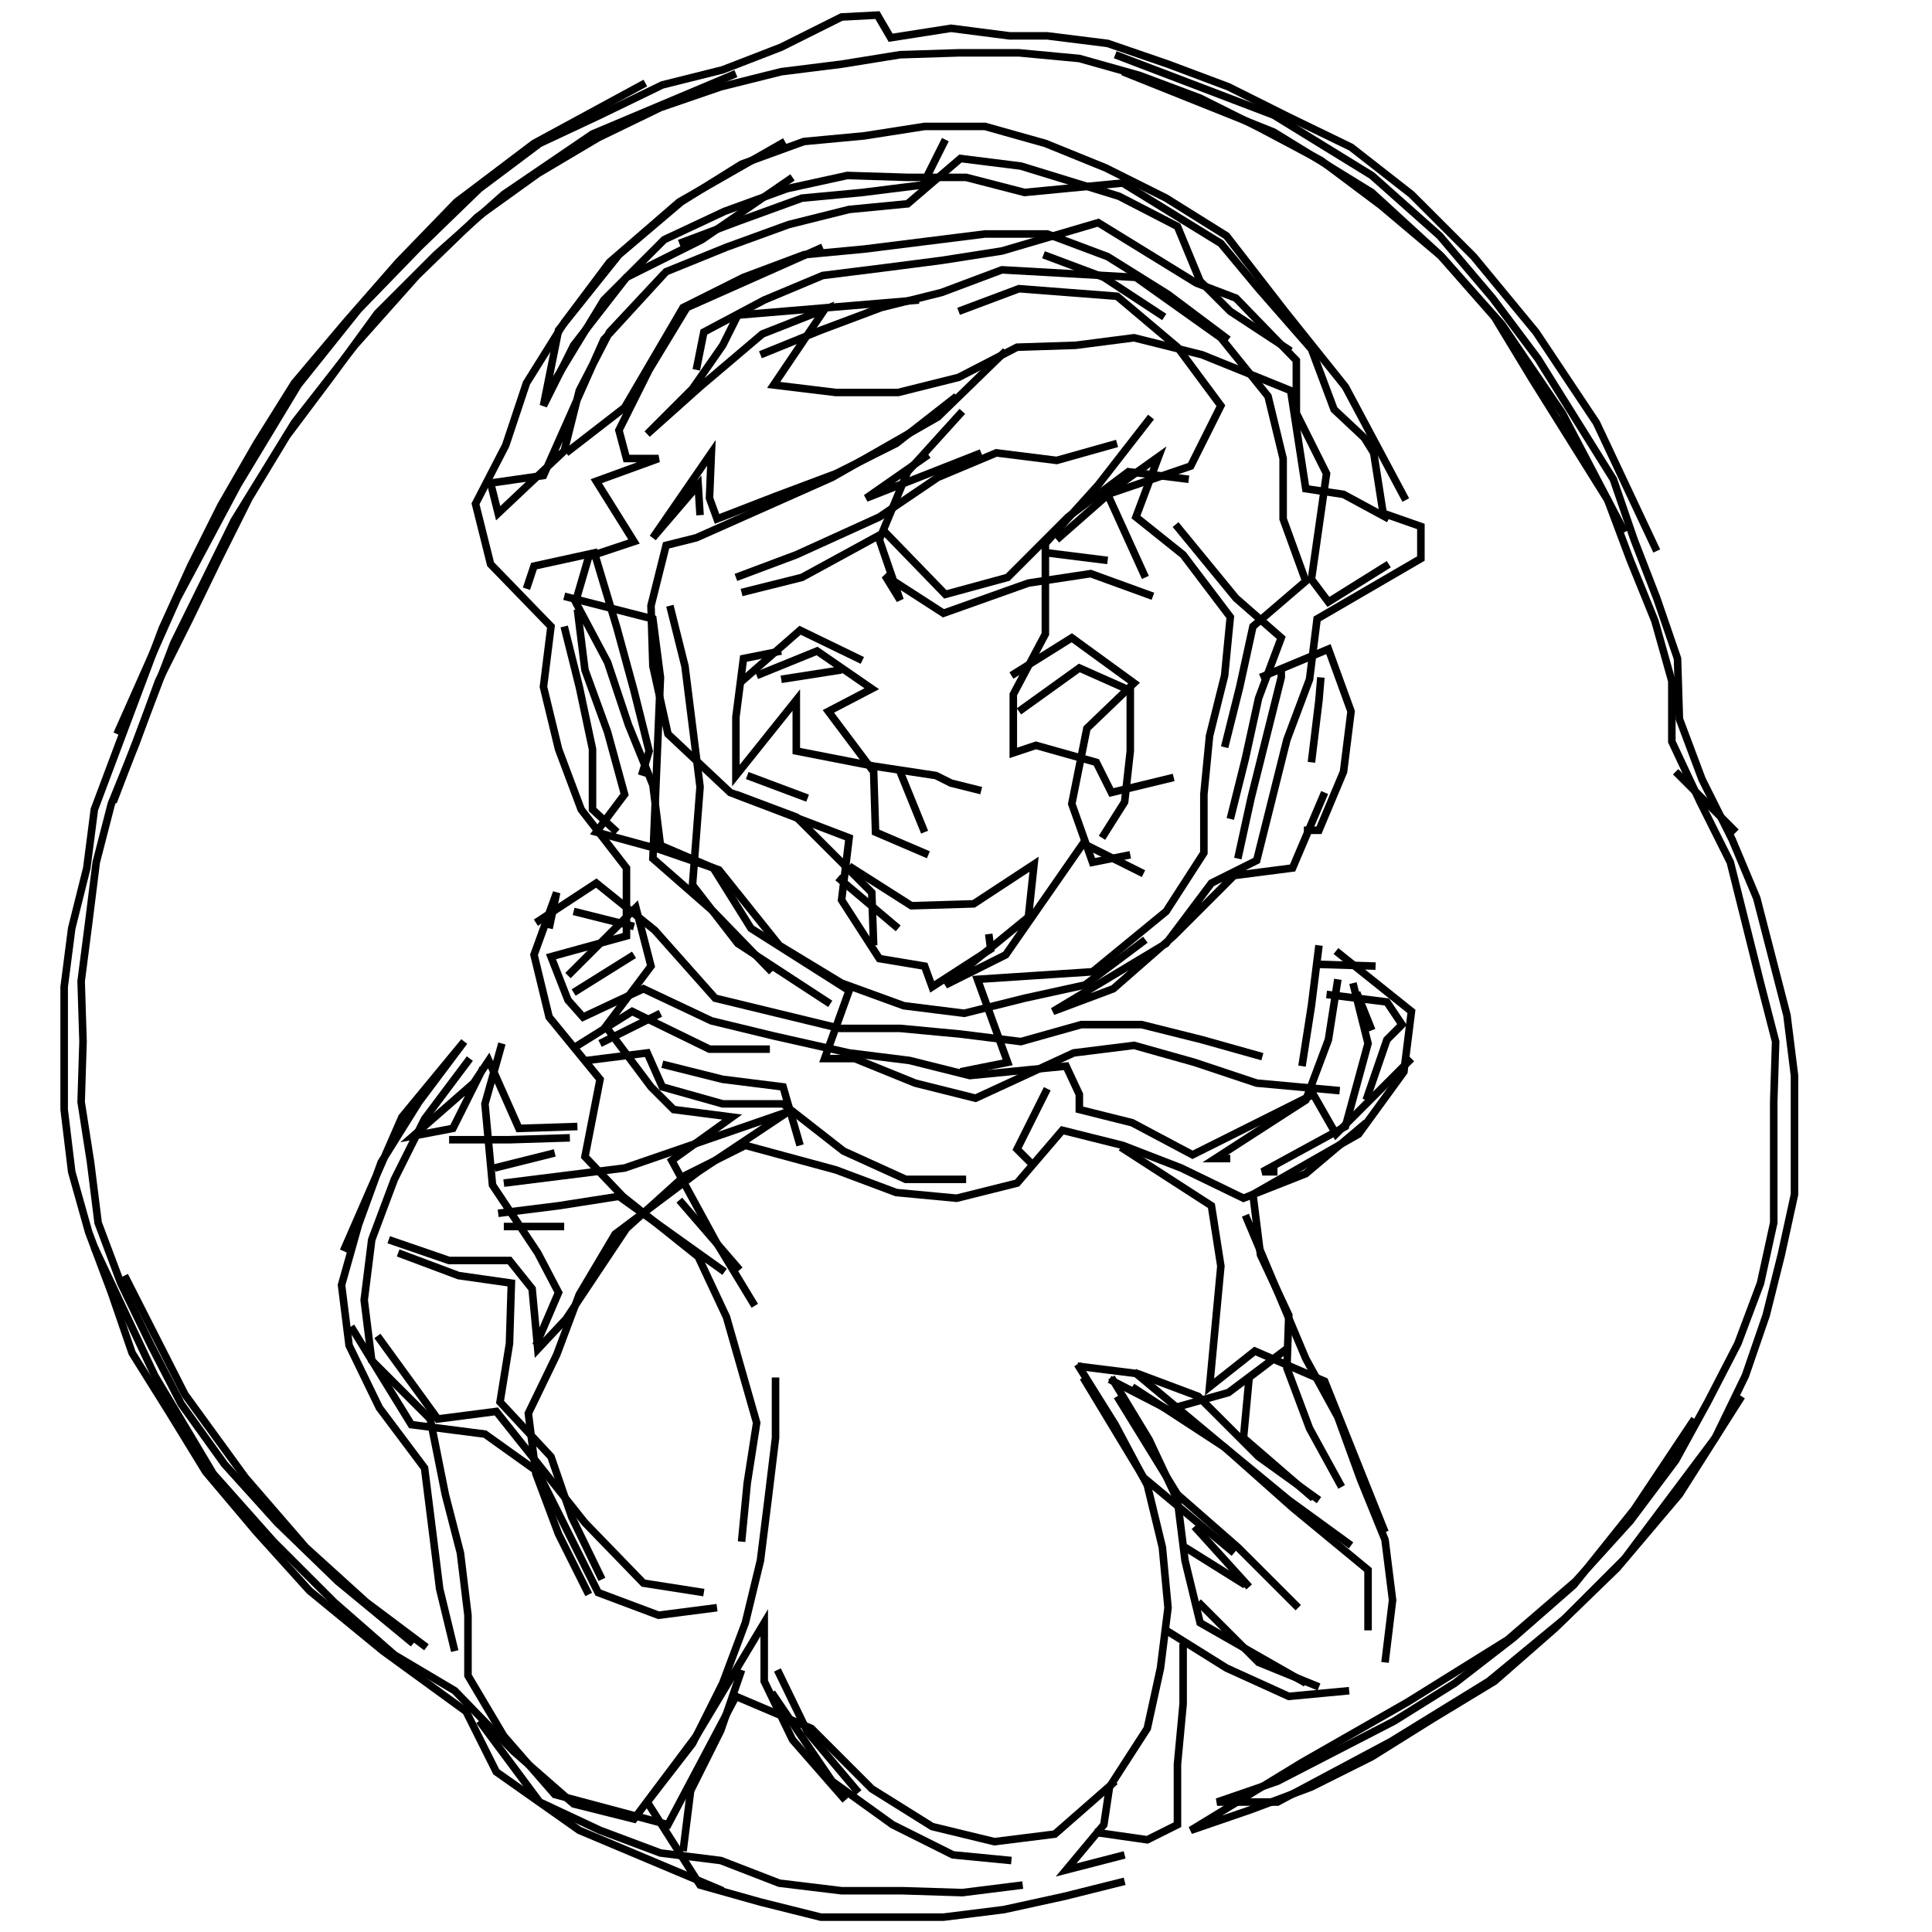 <?xml version="1.0" encoding="UTF-8"?>
<svg xmlns="http://www.w3.org/2000/svg" xmlns:xlink="http://www.w3.org/1999/xlink" width="1935.118" height="1935.118" viewBox="0 0 1935.118 1935.118" version="1.1">
<g id="surface1">
<path style="fill:none;stroke-width:2;stroke-linecap:butt;stroke-linejoin:miter;stroke:rgb(0%,0%,0%);stroke-opacity:1;stroke-miterlimit:4;" d="M 295.5 14.5 L 337.5 30.5 L 363.5 46.499 L 381.5 62.5 L 395.5 79 L 407.5 95 L 417.5 111 L 427.499 127 L 433 143 L 439 158.5 L 444.5 174.5 L 445 190.5 L 451 206.5 L 459 222.5 L 465.5 238 L 473.5 269 L 475.5 285 L 475.5 316.5 L 472 332.5 L 468 348.5 L 462.5 364.5 L 454.5 381 L 430.5 413 L 414.5 429 L 394.5 445.5 L 368.501 461.501 L 338.5 477.5 L 322.5 477.5 L 338.5 472 L 354 464 L 369.5 456 L 385.5 446 L 401 434 L 417 420 L 433 400 L 449 376 " transform="matrix(3.78,0,0,3.78,0,0)"/>
<path style="fill:none;stroke-width:2;stroke-linecap:butt;stroke-linejoin:miter;stroke:rgb(0%,0%,0%);stroke-opacity:1;stroke-miterlimit:4;" d="M 362 291.5 L 367.5 275.5 L 371.5 271.5 L 367.5 265.5 L 351.5 263.5 " transform="matrix(3.78,0,0,3.78,0,0)"/>
<path style="fill:none;stroke-width:2;stroke-linecap:butt;stroke-linejoin:miter;stroke:rgb(0%,0%,0%);stroke-opacity:1;stroke-miterlimit:4;" d="M 354.5 259.5 L 352 275.5 L 346 291.5 L 322 307 L 326 307 " transform="matrix(3.78,0,0,3.78,0,0)"/>
<path style="fill:none;stroke-width:2;stroke-linecap:butt;stroke-linejoin:miter;stroke:rgb(0%,0%,0%);stroke-opacity:1;stroke-miterlimit:4;" d="M 329.999 322 L 346 360 L 354.5 375.5 L 360.5 392 L 367 408 L 369 424 L 367 440.5 " transform="matrix(3.78,0,0,3.78,0,0)"/>
<path style="fill:none;stroke-width:2;stroke-linecap:butt;stroke-linejoin:miter;stroke:rgb(0%,0%,0%);stroke-opacity:1;stroke-miterlimit:4;" d="M 349.5 447 L 333.5 440.5 L 317.5 424.5 " transform="matrix(3.78,0,0,3.78,0,0)"/>
<path style="fill:none;stroke-width:2;stroke-linecap:butt;stroke-linejoin:miter;stroke:rgb(0%,0%,0%);stroke-opacity:1;stroke-miterlimit:4;" d="M 309 432.001 L 325 442 L 341.5 449.5 L 357.5 448 " transform="matrix(3.78,0,0,3.78,0,0)"/>
<path style="fill:none;stroke-width:2;stroke-linecap:butt;stroke-linejoin:miter;stroke:rgb(0%,0%,0%);stroke-opacity:1;stroke-miterlimit:4;" d="M 329.999 420 L 314 410 " transform="matrix(3.78,0,0,3.78,0,0)"/>
<path style="fill:none;stroke-width:2;stroke-linecap:butt;stroke-linejoin:miter;stroke:rgb(0%,0%,0%);stroke-opacity:1;stroke-miterlimit:4;" d="M 316.5 404.5 L 331 420.5 " transform="matrix(3.78,0,0,3.78,0,0)"/>
<path style="fill:none;stroke-width:2;stroke-linecap:butt;stroke-linejoin:miter;stroke:rgb(0%,0%,0%);stroke-opacity:1;stroke-miterlimit:4;" d="M 344 426 L 328 410 L 312 396 L 296 370 " transform="matrix(3.78,0,0,3.78,0,0)"/>
<path style="fill:none;stroke-width:2;stroke-linecap:butt;stroke-linejoin:miter;stroke:rgb(0%,0%,0%);stroke-opacity:1;stroke-miterlimit:4;" d="M 300 367.5 L 324.5 383.5 L 342.5 399.5 L 362.5 416 L 362.5 432.001 " transform="matrix(3.78,0,0,3.78,0,0)"/>
<path style="fill:none;stroke-width:2;stroke-linecap:butt;stroke-linejoin:miter;stroke:rgb(0%,0%,0%);stroke-opacity:1;stroke-miterlimit:4;" d="M 348 397 L 329.5 381 L 331 365 L 341.5 357 L 325.5 369 L 309.5 373.5 L 294 365.5 " transform="matrix(3.78,0,0,3.78,0,0)"/>
<path style="fill:none;stroke-width:2;stroke-linecap:butt;stroke-linejoin:miter;stroke:rgb(0%,0%,0%);stroke-opacity:1;stroke-miterlimit:4;" d="M 294.5 365 L 304.5 381.5 L 312 397.5 L 314 413.5 L 318 430 L 346 446 " transform="matrix(3.78,0,0,3.78,0,0)"/>
<path style="fill:none;stroke-width:2;stroke-linecap:butt;stroke-linejoin:miter;stroke:rgb(0%,0%,0%);stroke-opacity:1;stroke-miterlimit:4;" d="M 313.5 435.5 L 313.5 451.5 L 312 467.5 L 312 483.5 L 304 487.5 L 290 485.5 " transform="matrix(3.78,0,0,3.78,0,0)"/>
<path style="fill:none;stroke-width:2;stroke-linecap:butt;stroke-linejoin:miter;stroke:rgb(0%,0%,0%);stroke-opacity:1;stroke-miterlimit:4;" d="M 327 411.5 L 303 391.5 L 287 365 " transform="matrix(3.78,0,0,3.78,0,0)"/>
<path style="fill:none;stroke-width:2;stroke-linecap:butt;stroke-linejoin:miter;stroke:rgb(0%,0%,0%);stroke-opacity:1;stroke-miterlimit:4;" d="M 285.5 362 L 301.5 363.999 L 317.5 370 L 333.5 386 L 349.5 397.5 " transform="matrix(3.78,0,0,3.78,0,0)"/>
<path style="fill:none;stroke-width:2;stroke-linecap:butt;stroke-linejoin:miter;stroke:rgb(0%,0%,0%);stroke-opacity:1;stroke-miterlimit:4;" d="M 358 409.5 L 341.5 397.5 L 324.5 383.5 L 300.499 363.5 " transform="matrix(3.78,0,0,3.78,0,0)"/>
<path style="fill:none;stroke-width:2;stroke-linecap:butt;stroke-linejoin:miter;stroke:rgb(0%,0%,0%);stroke-opacity:1;stroke-miterlimit:4;" d="M 285.5 361.5 L 295.5 377.5 L 304 393.499 L 308 410 L 309.5 426 L 307.5 442 L 304 458 L 294 473.5 L 292.5 483.5 L 282.5 495.501 L 298 491.5 " transform="matrix(3.78,0,0,3.78,0,0)"/>
<path style="fill:none;stroke-width:2;stroke-linecap:butt;stroke-linejoin:miter;stroke:rgb(0%,0%,0%);stroke-opacity:1;stroke-miterlimit:4;" d="M 268 493 L 252.5 491.5 L 236.5 483.5 L 220.5 472 L 204.5 448.5 " transform="matrix(3.78,0,0,3.78,0,0)"/>
<path style="fill:none;stroke-width:2;stroke-linecap:butt;stroke-linejoin:miter;stroke:rgb(0%,0%,0%);stroke-opacity:1;stroke-miterlimit:4;" d="M 206 442.5 L 214 459 L 227.5 475 " transform="matrix(3.78,0,0,3.78,0,0)"/>
<path style="fill:none;stroke-width:2;stroke-linecap:butt;stroke-linejoin:miter;stroke:rgb(0%,0%,0%);stroke-opacity:1;stroke-miterlimit:4;" d="M 224 477 L 210 461 L 202.5 445.5 L 202.5 430 L 184.5 460 L 168 482 L 152 478 L 136 464 L 120.5 448 L 104.5 438.5 L 88.5 424.5 L 72.5 408.5 L 56.5 390.5 L 41 364.5 L 25 330.5 " transform="matrix(3.78,0,0,3.78,0,0)"/>
<path style="fill:none;stroke-width:2;stroke-linecap:butt;stroke-linejoin:miter;stroke:rgb(0%,0%,0%);stroke-opacity:1;stroke-miterlimit:4;" d="M 33 338 L 49 369.5 L 65 391.5 L 81 410 L 97 424.5 L 113 436.5 " transform="matrix(3.78,0,0,3.78,0,0)"/>
<path style="fill:none;stroke-width:2;stroke-linecap:butt;stroke-linejoin:miter;stroke:rgb(0%,0%,0%);stroke-opacity:1;stroke-miterlimit:4;" d="M 127 456 L 143 477.5 L 159 485 L 175 490.999 L 191 493 L 206.5 499 L 223 501 L 239 501 L 255 501.5 L 271.001 499.5 " transform="matrix(3.78,0,0,3.78,0,0)"/>
<path style="fill:none;stroke-width:2;stroke-linecap:butt;stroke-linejoin:miter;stroke:rgb(0%,0%,0%);stroke-opacity:1;stroke-miterlimit:4;" d="M 181 490.5 L 183 474.5 L 191 458.5 L 196.5 442.5 " transform="matrix(3.78,0,0,3.78,0,0)"/>
<path style="fill:none;stroke-width:2;stroke-linecap:butt;stroke-linejoin:miter;stroke:rgb(0%,0%,0%);stroke-opacity:1;stroke-miterlimit:4;" d="M 196.5 408.5 L 198 393 L 200.5 377 L 192.5 349 L 185 333 L 165 317 L 155 306.5 L 159 286 L 145.5 269.5 L 141.5 253 L 147.5 236.5 L 145.5 246 " transform="matrix(3.78,0,0,3.78,0,0)"/>
<path style="fill:none;stroke-width:2;stroke-linecap:butt;stroke-linejoin:miter;stroke:rgb(0%,0%,0%);stroke-opacity:1;stroke-miterlimit:4;" d="M 142 244.5 L 158 234 L 173.499 246.5 L 189.5 264.5 L 206 268.5 L 222.5 272.5 L 238.5 272.5 L 254.5 274 L 270.5 276 L 286.5 271.5 L 302.5 271.5 L 318.5 275.5 L 334.501 280 " transform="matrix(3.78,0,0,3.78,0,0)"/>
<path style="fill:none;stroke-width:2;stroke-linecap:butt;stroke-linejoin:miter;stroke:rgb(0%,0%,0%);stroke-opacity:1;stroke-miterlimit:4;" d="M 348.5 255.5 L 364.5 256 " transform="matrix(3.78,0,0,3.78,0,0)"/>
<path style="fill:none;stroke-width:2;stroke-linecap:butt;stroke-linejoin:miter;stroke:rgb(0%,0%,0%);stroke-opacity:1;stroke-miterlimit:4;" d="M 358.5 260.5 L 362.5 276.5 L 356.5 298.5 L 334.501 310.5 L 338.5 310.5 " transform="matrix(3.78,0,0,3.78,0,0)"/>
<path style="fill:none;stroke-width:2;stroke-linecap:butt;stroke-linejoin:miter;stroke:rgb(0%,0%,0%);stroke-opacity:1;stroke-miterlimit:4;" d="M 362 297.5 L 346 311 L 329.5 317.5 L 313 309.5 L 297.5 303.5 L 281.5 299.5 L 269.5 313.5 L 253.5 317.5 L 237.5 316 L 221.5 310 L 197.5 303.5 L 181.5 311.5 L 166 325.5 L 150 349.5 L 142.5 357.5 L 141 341.5 L 135 334 L 119 334 L 103 328.5 " transform="matrix(3.78,0,0,3.78,0,0)"/>
<path style="fill:none;stroke-width:2;stroke-linecap:butt;stroke-linejoin:miter;stroke:rgb(0%,0%,0%);stroke-opacity:1;stroke-miterlimit:4;" d="M 105.5 332 L 121.5 338 L 135.5 340 L 135 356 L 132.5 371.5 L 146 386 L 151.5 402 L 159.5 418.5 " transform="matrix(3.78,0,0,3.78,0,0)"/>
<path style="fill:none;stroke-width:2;stroke-linecap:butt;stroke-linejoin:miter;stroke:rgb(0%,0%,0%);stroke-opacity:1;stroke-miterlimit:4;" d="M 156 422.5 L 148 406.5 L 142 390.5 L 140 374.5 L 147.5 359 L 153.5 343 L 163 327 L 185 310.5 L 209 294.5 L 181.5 304 L 165.5 309.5 L 133.5 313.5 " transform="matrix(3.78,0,0,3.78,0,0)"/>
<path style="fill:none;stroke-width:2;stroke-linecap:butt;stroke-linejoin:miter;stroke:rgb(0%,0%,0%);stroke-opacity:1;stroke-miterlimit:4;" d="M 131 309.5 L 147 305.5 " transform="matrix(3.78,0,0,3.78,0,0)"/>
<path style="fill:none;stroke-width:2;stroke-linecap:butt;stroke-linejoin:miter;stroke:rgb(0%,0%,0%);stroke-opacity:1;stroke-miterlimit:4;" d="M 149.5 325 L 133.5 325 " transform="matrix(3.78,0,0,3.78,0,0)"/>
<path style="fill:none;stroke-width:2;stroke-linecap:butt;stroke-linejoin:miter;stroke:rgb(0%,0%,0%);stroke-opacity:1;stroke-miterlimit:4;" d="M 132 321.5 L 148 319.5 L 164 317 L 192 337 " transform="matrix(3.78,0,0,3.78,0,0)"/>
<path style="fill:none;stroke-width:2;stroke-linecap:butt;stroke-linejoin:miter;stroke:rgb(0%,0%,0%);stroke-opacity:1;stroke-miterlimit:4;" d="M 196 336.5 L 180 318 " transform="matrix(3.78,0,0,3.78,0,0)"/>
<path style="fill:none;stroke-width:2;stroke-linecap:butt;stroke-linejoin:miter;stroke:rgb(0%,0%,0%);stroke-opacity:1;stroke-miterlimit:4;" d="M 212 303.5 L 207.501 288 L 191.5 286 L 175.5 282 " transform="matrix(3.78,0,0,3.78,0,0)"/>
<path style="fill:none;stroke-width:2;stroke-linecap:butt;stroke-linejoin:miter;stroke:rgb(0%,0%,0%);stroke-opacity:1;stroke-miterlimit:4;" d="M 175 268.5 L 159 276.5 " transform="matrix(3.78,0,0,3.78,0,0)"/>
<path style="fill:none;stroke-width:2;stroke-linecap:butt;stroke-linejoin:miter;stroke:rgb(0%,0%,0%);stroke-opacity:1;stroke-miterlimit:4;" d="M 155.5 281 L 171.5 279 L 175.5 288 L 191.5 292.5 L 207.501 292.5 L 223.5 305.001 L 240 312.5 L 256 312.5 " transform="matrix(3.78,0,0,3.78,0,0)"/>
<path style="fill:none;stroke-width:2;stroke-linecap:butt;stroke-linejoin:miter;stroke:rgb(0%,0%,0%);stroke-opacity:1;stroke-miterlimit:4;" d="M 254.5 284 L 267 281.5 L 259 259.5 L 289.5 257.5 L 309 241.501 L 319 226 L 319 210.5 L 320.5 195 L 324.5 179 L 326 163.5 L 313.5 147 L 301 137 L 307 121 L 296.5 128.5 L 280 143 " transform="matrix(3.78,0,0,3.78,0,0)"/>
<path style="fill:none;stroke-width:2;stroke-linecap:butt;stroke-linejoin:miter;stroke:rgb(0%,0%,0%);stroke-opacity:1;stroke-miterlimit:4;" d="M 277.5 146.5 L 293.5 148.5 " transform="matrix(3.78,0,0,3.78,0,0)"/>
<path style="fill:none;stroke-width:2;stroke-linecap:butt;stroke-linejoin:miter;stroke:rgb(0%,0%,0%);stroke-opacity:1;stroke-miterlimit:4;" d="M 311.5 139 L 327.5 158.5 L 339.5 169 L 333.5 185 L 329.999 201 L 326 217 " transform="matrix(3.78,0,0,3.78,0,0)"/>
<path style="fill:none;stroke-width:2;stroke-linecap:butt;stroke-linejoin:miter;stroke:rgb(0%,0%,0%);stroke-opacity:1;stroke-miterlimit:4;" d="M 347.5 202 L 349.5 185.5 L 350 179.5 " transform="matrix(3.78,0,0,3.78,0,0)"/>
<path style="fill:none;stroke-width:2;stroke-linecap:butt;stroke-linejoin:miter;stroke:rgb(0%,0%,0%);stroke-opacity:1;stroke-miterlimit:4;" d="M 339.5 177.5 L 339.5 179.5 L 331.5 211.5 L 328 227.5 " transform="matrix(3.78,0,0,3.78,0,0)"/>
<path style="fill:none;stroke-width:2;stroke-linecap:butt;stroke-linejoin:miter;stroke:rgb(0%,0%,0%);stroke-opacity:1;stroke-miterlimit:4;" d="M 345.5 220 L 349.5 220 L 356 204.5 L 358 188.5 L 352 172 L 334 179.5 " transform="matrix(3.78,0,0,3.78,0,0)"/>
<path style="fill:none;stroke-width:2;stroke-linecap:butt;stroke-linejoin:miter;stroke:rgb(0%,0%,0%);stroke-opacity:1;stroke-miterlimit:4;" d="M 292 222 L 298 212.5 L 299.5 199 L 299.5 183 L 286 177 L 270 188.5 " transform="matrix(3.78,0,0,3.78,0,0)"/>
<path style="fill:none;stroke-width:2;stroke-linecap:butt;stroke-linejoin:miter;stroke:rgb(0%,0%,0%);stroke-opacity:1;stroke-miterlimit:4;" d="M 268 179 L 284 169 L 300.499 181 L 288 193 L 284 213 L 289.5 228.5 L 299.5 226.5 " transform="matrix(3.78,0,0,3.78,0,0)"/>
<path style="fill:none;stroke-width:2;stroke-linecap:butt;stroke-linejoin:miter;stroke:rgb(0%,0%,0%);stroke-opacity:1;stroke-miterlimit:4;" d="M 303 231.5 L 287 223.5 L 266.499 253 L 250.5 261 L 272.5 243 L 274 229 L 258 239.5 L 241.501 240 L 225 229.5 " transform="matrix(3.78,0,0,3.78,0,0)"/>
<path style="fill:none;stroke-width:2;stroke-linecap:butt;stroke-linejoin:miter;stroke:rgb(0%,0%,0%);stroke-opacity:1;stroke-miterlimit:4;" d="M 222 232.5 L 238 246 " transform="matrix(3.78,0,0,3.78,0,0)"/>
<path style="fill:none;stroke-width:2;stroke-linecap:butt;stroke-linejoin:miter;stroke:rgb(0%,0%,0%);stroke-opacity:1;stroke-miterlimit:4;" d="M 246 226.5 L 232 220.5 L 231.5 204.5 L 225.5 196.5 L 219.5 188.5 L 231 182.5 L 216.5 172.5 L 200.5 179 " transform="matrix(3.78,0,0,3.78,0,0)"/>
<path style="fill:none;stroke-width:2;stroke-linecap:butt;stroke-linejoin:miter;stroke:rgb(0%,0%,0%);stroke-opacity:1;stroke-miterlimit:4;" d="M 196 181 L 212 167 L 228.5 175 " transform="matrix(3.78,0,0,3.78,0,0)"/>
<path style="fill:none;stroke-width:2;stroke-linecap:butt;stroke-linejoin:miter;stroke:rgb(0%,0%,0%);stroke-opacity:1;stroke-miterlimit:4;" d="M 223 177.5 L 207 180 " transform="matrix(3.78,0,0,3.78,0,0)"/>
<path style="fill:none;stroke-width:2;stroke-linecap:butt;stroke-linejoin:miter;stroke:rgb(0%,0%,0%);stroke-opacity:1;stroke-miterlimit:4;" d="M 207 172.5 L 197 174.5 L 195 190 L 195 205.5 L 211 185.5 L 211 199 L 231.5 202.999 L 248 205.5 L 252 207.501 L 260 209.5 " transform="matrix(3.78,0,0,3.78,0,0)"/>
<path style="fill:none;stroke-width:2;stroke-linecap:butt;stroke-linejoin:miter;stroke:rgb(0%,0%,0%);stroke-opacity:1;stroke-miterlimit:4;" d="M 245 220.5 L 238.5 204.5 " transform="matrix(3.78,0,0,3.78,0,0)"/>
<path style="fill:none;stroke-width:2;stroke-linecap:butt;stroke-linejoin:miter;stroke:rgb(0%,0%,0%);stroke-opacity:1;stroke-miterlimit:4;" d="M 214 211.5 L 198 205.5 " transform="matrix(3.78,0,0,3.78,0,0)"/>
<path style="fill:none;stroke-width:2;stroke-linecap:butt;stroke-linejoin:miter;stroke:rgb(0%,0%,0%);stroke-opacity:1;stroke-miterlimit:4;" d="M 195 210.5 L 211 216.5 L 231 236.5 L 231.5 250.5 " transform="matrix(3.78,0,0,3.78,0,0)"/>
<path style="fill:none;stroke-width:2;stroke-linecap:butt;stroke-linejoin:miter;stroke:rgb(0%,0%,0%);stroke-opacity:1;stroke-miterlimit:4;" d="M 204 278 L 188 278 L 167.5 268 L 151.5 278 " transform="matrix(3.78,0,0,3.78,0,0)"/>
<path style="fill:none;stroke-width:2;stroke-linecap:butt;stroke-linejoin:miter;stroke:rgb(0%,0%,0%);stroke-opacity:1;stroke-miterlimit:4;" d="M 152 263 L 168 253 " transform="matrix(3.78,0,0,3.78,0,0)"/>
<path style="fill:none;stroke-width:2;stroke-linecap:butt;stroke-linejoin:miter;stroke:rgb(0%,0%,0%);stroke-opacity:1;stroke-miterlimit:4;" d="M 168 245.5 L 152 241.501 " transform="matrix(3.78,0,0,3.78,0,0)"/>
<path style="fill:none;stroke-width:2;stroke-linecap:butt;stroke-linejoin:miter;stroke:rgb(0%,0%,0%);stroke-opacity:1;stroke-miterlimit:4;" d="M 150.5 258.5 L 168.5 240.5 L 172.5 256 L 160.5 272 L 172.5 288 L 178.5 294 L 194 296 L 178.001 307.5 L 190 329.5 L 200 346 " transform="matrix(3.78,0,0,3.78,0,0)"/>
<path style="fill:none;stroke-width:2;stroke-linecap:butt;stroke-linejoin:miter;stroke:rgb(0%,0%,0%);stroke-opacity:1;stroke-miterlimit:4;" d="M 205.5 365 L 205.5 381 L 203.5 397.5 L 201.5 413.5 L 197.5 430 L 191.5 446 L 183.5 462 L 171.5 477.5 L 185.5 499.5 L 201.5 504 L 217.5 508 L 250 508 L 266 506 L 282 502.5 L 298 498.5 " transform="matrix(3.78,0,0,3.78,0,0)"/>
<path style="fill:none;stroke-width:2;stroke-linecap:butt;stroke-linejoin:miter;stroke:rgb(0%,0%,0%);stroke-opacity:1;stroke-miterlimit:4;" d="M 186.5 422 L 170.5 419.5 L 155 403.5 L 131.5 374 L 116 376 L 100 354 " transform="matrix(3.78,0,0,3.78,0,0)"/>
<path style="fill:none;stroke-width:2;stroke-linecap:butt;stroke-linejoin:miter;stroke:rgb(0%,0%,0%);stroke-opacity:1;stroke-miterlimit:4;" d="M 93 351.5 L 109 377.5 L 128.5 380 L 142.5 390 L 158.5 422 L 174.5 428 L 190 426 " transform="matrix(3.78,0,0,3.78,0,0)"/>
<path style="fill:none;stroke-width:2;stroke-linecap:butt;stroke-linejoin:miter;stroke:rgb(0%,0%,0%);stroke-opacity:1;stroke-miterlimit:4;" d="M 151 301.5 L 135 302 L 119 302 " transform="matrix(3.78,0,0,3.78,0,0)"/>
<path style="fill:none;stroke-width:2;stroke-linecap:butt;stroke-linejoin:miter;stroke:rgb(0%,0%,0%);stroke-opacity:1;stroke-miterlimit:4;" d="M 128 283 L 120 299 L 109.5 301 L 125.5 287 L 129.5 281 L 137.5 299 L 153 298.5 " transform="matrix(3.78,0,0,3.78,0,0)"/>
<path style="fill:none;stroke-width:2;stroke-linecap:butt;stroke-linejoin:miter;stroke:rgb(0%,0%,0%);stroke-opacity:1;stroke-miterlimit:4;" d="M 133 276.5 L 128.5 292.5 L 130.5 314 L 142.5 332 L 148 342.5 L 142 356.5 " transform="matrix(3.78,0,0,3.78,0,0)"/>
<path style="fill:none;stroke-width:2;stroke-linecap:butt;stroke-linejoin:miter;stroke:rgb(0%,0%,0%);stroke-opacity:1;stroke-miterlimit:4;" d="M 91 331.5 L 106.5 296 L 123 276 L 111 292 L 101 308 L 95 324.5 L 90.5 340.5 L 92.5 356.5 L 100.5 373 L 112.5 389 L 114.501 405 L 116.5 421 L 120.5 437.5 " transform="matrix(3.78,0,0,3.78,0,0)"/>
<path style="fill:none;stroke-width:2;stroke-linecap:butt;stroke-linejoin:miter;stroke:rgb(0%,0%,0%);stroke-opacity:1;stroke-miterlimit:4;" d="M 124.5 280.5 L 112.5 296.5 L 104.5 312.5 L 98.5 328.5 L 96.5 344.5 L 98.5 360.5 L 114 376 L 118 396 L 122 411.5 L 124 428 L 124 444 L 133.5 460 L 147 475.5 L 177 483.5 L 195 449.5 L 215 458 L 231 474 L 247 484 L 263.5 488 L 279.5 486 L 295.5 472 " transform="matrix(3.78,0,0,3.78,0,0)"/>
<path style="fill:none;stroke-width:2;stroke-linecap:butt;stroke-linejoin:miter;stroke:rgb(0%,0%,0%);stroke-opacity:1;stroke-miterlimit:4;" d="M 367 406 L 351 366 L 332.5 358 L 320.5 367.5 L 323.5 335.5 L 321 319.5 L 297 304 " transform="matrix(3.78,0,0,3.78,0,0)"/>
<path style="fill:none;stroke-width:2;stroke-linecap:butt;stroke-linejoin:miter;stroke:rgb(0%,0%,0%);stroke-opacity:1;stroke-miterlimit:4;" d="M 273.5 308.5 L 269.5 304.5 L 277.5 288.5 " transform="matrix(3.78,0,0,3.78,0,0)"/>
<path style="fill:none;stroke-width:2;stroke-linecap:butt;stroke-linejoin:miter;stroke:rgb(0%,0%,0%);stroke-opacity:1;stroke-miterlimit:4;" d="M 303.5 249 L 287.5 261 L 271.5 264.5 L 255.5 268.5 L 239.5 266.499 L 223 260.5 L 206.5 250.5 L 190.5 230.5 L 174.5 225 L 158 220.5 L 165.5 210.5 L 161 194 L 155 177.5 L 153 161.5 " transform="matrix(3.78,0,0,3.78,0,0)"/>
<path style="fill:none;stroke-width:2;stroke-linecap:butt;stroke-linejoin:miter;stroke:rgb(0%,0%,0%);stroke-opacity:1;stroke-miterlimit:4;" d="M 149.5 158 L 173 164 L 175 179.5 L 173 227.5 L 189 241.501 L 204.5 257.5 " transform="matrix(3.78,0,0,3.78,0,0)"/>
<path style="fill:none;stroke-width:2;stroke-linecap:butt;stroke-linejoin:miter;stroke:rgb(0%,0%,0%);stroke-opacity:1;stroke-miterlimit:4;" d="M 163.5 220.5 L 157 214.5 L 157 198.5 L 153.5 182 L 149.5 166 " transform="matrix(3.78,0,0,3.78,0,0)"/>
<path style="fill:none;stroke-width:2;stroke-linecap:butt;stroke-linejoin:miter;stroke:rgb(0%,0%,0%);stroke-opacity:1;stroke-miterlimit:4;" d="M 139.499 156 L 141.5 150 L 157.5 146.5 L 163.5 166.5 L 168 183 L 172 199 L 170 205.5 " transform="matrix(3.78,0,0,3.78,0,0)"/>
<path style="fill:none;stroke-width:2;stroke-linecap:butt;stroke-linejoin:miter;stroke:rgb(0%,0%,0%);stroke-opacity:1;stroke-miterlimit:4;" d="M 177.5 160.5 L 181.5 176.5 L 185.5 208.5 L 183.5 234.5 L 195.5 250 L 220 266 " transform="matrix(3.78,0,0,3.78,0,0)"/>
<path style="fill:none;stroke-width:2;stroke-linecap:butt;stroke-linejoin:miter;stroke:rgb(0%,0%,0%);stroke-opacity:1;stroke-miterlimit:4;" d="M 196.5 157 L 212.5 153 L 234.5 141 L 250.5 157.5 L 267 153 L 283 137 L 299 125 L 315 127 " transform="matrix(3.78,0,0,3.78,0,0)"/>
<path style="fill:none;stroke-width:2;stroke-linecap:butt;stroke-linejoin:miter;stroke:rgb(0%,0%,0%);stroke-opacity:1;stroke-miterlimit:4;" d="M 305.001 110.5 L 291 128.5 L 277 144.001 L 277 168 L 268.5 184 L 268.5 199.5 L 274.5 197.5 L 290.5 202 L 294.5 210 L 311 206 " transform="matrix(3.78,0,0,3.78,0,0)"/>
<path style="fill:none;stroke-width:2;stroke-linecap:butt;stroke-linejoin:miter;stroke:rgb(0%,0%,0%);stroke-opacity:1;stroke-miterlimit:4;" d="M 303.5 153 L 293.5 131 L 315.5 123.5 L 323.5 107.5 L 312 92 L 296 78.5 L 270 76.5 L 254 82.5 " transform="matrix(3.78,0,0,3.78,0,0)"/>
<path style="fill:none;stroke-width:2;stroke-linecap:butt;stroke-linejoin:miter;stroke:rgb(0%,0%,0%);stroke-opacity:1;stroke-miterlimit:4;" d="M 243.5 79.5 L 195.5 83.5 L 191.5 91.5 L 183.5 103 L 171.5 115 L 185.5 102.5 L 202 88.5 L 218.5 82 L 205 102 L 221.5 104 L 238 104 L 254 100 L 269.5 92 L 285 91.5 L 300.499 89.5 L 318.5 94 L 342 103.5 L 346 129.5 L 356 131 L 368 137.5 " transform="matrix(3.78,0,0,3.78,0,0)"/>
<path style="fill:none;stroke-width:2;stroke-linecap:butt;stroke-linejoin:miter;stroke:rgb(0%,0%,0%);stroke-opacity:1;stroke-miterlimit:4;" d="M 444 204.5 L 460 220.5 " transform="matrix(3.78,0,0,3.78,0,0)"/>
<path style="fill:none;stroke-width:2;stroke-linecap:butt;stroke-linejoin:miter;stroke:rgb(0%,0%,0%);stroke-opacity:1;stroke-miterlimit:4;" d="M 359.5 263 L 363.5 273 " transform="matrix(3.78,0,0,3.78,0,0)"/>
<path style="fill:none;stroke-width:2;stroke-linecap:butt;stroke-linejoin:miter;stroke:rgb(0%,0%,0%);stroke-opacity:1;stroke-miterlimit:4;" d="M 354 252 L 374 268 L 372 284 L 360 300.499 L 332 316.5 L 334 332.5 L 341.5 348.5 L 341 362.5 L 347 378.5 L 355.5 394 " transform="matrix(3.78,0,0,3.78,0,0)"/>
<path style="fill:none;stroke-width:2;stroke-linecap:butt;stroke-linejoin:miter;stroke:rgb(0%,0%,0%);stroke-opacity:1;stroke-miterlimit:4;" d="M 345 282.5 L 347.5 266.499 L 349.5 250.5 " transform="matrix(3.78,0,0,3.78,0,0)"/>
<path style="fill:none;stroke-width:2;stroke-linecap:butt;stroke-linejoin:miter;stroke:rgb(0%,0%,0%);stroke-opacity:1;stroke-miterlimit:4;" d="M 324.5 198 L 328.5 182 L 332 166 L 346 154 L 340 137.5 L 340 121.5 L 336 105 L 323.5 89.5 L 301 73.5 L 265.5 71.5 L 249.5 77.5 L 233.5 81.5 L 217.5 87.5 L 201.5 94 " transform="matrix(3.78,0,0,3.78,0,0)"/>
<path style="fill:none;stroke-width:2;stroke-linecap:butt;stroke-linejoin:miter;stroke:rgb(0%,0%,0%);stroke-opacity:1;stroke-miterlimit:4;" d="M 184.5 98 L 186.5 88 L 202.5 79.5 L 218 73 L 234 71 L 249.5 69 L 265.5 66.5 L 291 59 L 317 75 L 327.5 79 L 343.5 95.5 L 343.5 109.5 L 351.5 125.5 L 347.5 153.5 L 352 159.5 L 368 149.5 " transform="matrix(3.78,0,0,3.78,0,0)"/>
<path style="fill:none;stroke-width:2;stroke-linecap:butt;stroke-linejoin:miter;stroke:rgb(0%,0%,0%);stroke-opacity:1;stroke-miterlimit:4;" d="M 308.5 84 L 292.5 73.5 L 276.5 67.5 " transform="matrix(3.78,0,0,3.78,0,0)"/>
<path style="fill:none;stroke-width:2;stroke-linecap:butt;stroke-linejoin:miter;stroke:rgb(0%,0%,0%);stroke-opacity:1;stroke-miterlimit:4;" d="M 266.499 93 L 248.5 110.5 L 220.5 126.5 L 184.5 142.5 L 176.5 144.5 L 172.5 160.5 L 173 176.5 L 177 194.5 L 193.5 210 L 225 222 L 223 238.5 L 233 254 L 245 256 L 247 261.5 L 262.5 251.5 L 262 247.5 " transform="matrix(3.78,0,0,3.78,0,0)"/>
<path style="fill:none;stroke-width:2;stroke-linecap:butt;stroke-linejoin:miter;stroke:rgb(0%,0%,0%);stroke-opacity:1;stroke-miterlimit:4;" d="M 195 153 L 211 147 L 233 137 L 248.5 126.5 L 264 120 L 280 122 L 296 117.5 " transform="matrix(3.78,0,0,3.78,0,0)"/>
<path style="fill:none;stroke-width:2;stroke-linecap:butt;stroke-linejoin:miter;stroke:rgb(0%,0%,0%);stroke-opacity:1;stroke-miterlimit:4;" d="M 260 120 L 229.5 132 L 246 120.5 " transform="matrix(3.78,0,0,3.78,0,0)"/>
<path style="fill:none;stroke-width:2;stroke-linecap:butt;stroke-linejoin:miter;stroke:rgb(0%,0%,0%);stroke-opacity:1;stroke-miterlimit:4;" d="M 255 109 L 240.5 125 L 233 143 L 238.5 159 L 234.5 152.5 L 250 162.5 L 272.5 154.5 L 289 152 L 305.5 158 " transform="matrix(3.78,0,0,3.78,0,0)"/>
<path style="fill:none;stroke-width:2;stroke-linecap:butt;stroke-linejoin:miter;stroke:rgb(0%,0%,0%);stroke-opacity:1;stroke-miterlimit:4;" d="M 253.5 105 L 237.5 117.5 L 221.5 125.5 L 205.5 131.5 L 190 137.5 L 188 132 L 188.5 120 L 173 142.5 L 185 128.5 L 185.5 136.5 " transform="matrix(3.78,0,0,3.78,0,0)"/>
<path style="fill:none;stroke-width:2;stroke-linecap:butt;stroke-linejoin:miter;stroke:rgb(0%,0%,0%);stroke-opacity:1;stroke-miterlimit:4;" d="M 150 120 L 165.5 108 L 181 81.5 L 197 73.5 L 213 67.5 L 229 66 L 261 62 L 277.5 62 L 293.5 68 L 309.5 78 L 325.5 90 " transform="matrix(3.78,0,0,3.78,0,0)"/>
<path style="fill:none;stroke-width:2;stroke-linecap:butt;stroke-linejoin:miter;stroke:rgb(0%,0%,0%);stroke-opacity:1;stroke-miterlimit:4;" d="M 342 93 L 326 82.5 L 318 74.5 L 312 60 L 296.5 52 L 270.5 44 L 254.5 42 L 240.5 54 L 225 55.5 L 209 59.5 L 192.5 65.5 L 176.5 72 L 160 90 L 144.001 126 L 130 128 L 132 136 L 149.5 119.5 L 153.5 103.5 L 161.5 88 L 176 72.5 " transform="matrix(3.78,0,0,3.78,0,0)"/>
<path style="fill:none;stroke-width:2;stroke-linecap:butt;stroke-linejoin:miter;stroke:rgb(0%,0%,0%);stroke-opacity:1;stroke-miterlimit:4;" d="M 180 64.5 L 196 58.5 L 212.5 52.5 L 228.5 51.001 L 244.5 49 L 250.5 37 " transform="matrix(3.78,0,0,3.78,0,0)"/>
<path style="fill:none;stroke-width:2;stroke-linecap:butt;stroke-linejoin:miter;stroke:rgb(0%,0%,0%);stroke-opacity:1;stroke-miterlimit:4;" d="M 210 47 L 186 63.5 L 166 73.5 L 152 91.5 L 144.001 107.5 L 148 87.5 L 164 67.5 L 180.5 53.5 L 196.5 43.5 L 213 37.5 L 229 36 L 245 33.5 L 261 33.5 L 277 38 L 293 44.5 L 309 52.5 L 325 62.5 L 340.5 82.5 L 356.5 102.5 L 372.5 132.5 " transform="matrix(3.78,0,0,3.78,0,0)"/>
<path style="fill:none;stroke-width:2;stroke-linecap:butt;stroke-linejoin:miter;stroke:rgb(0%,0%,0%);stroke-opacity:1;stroke-miterlimit:4;" d="M 351 210 L 342.5 230 L 327 232 L 311 248 L 295 262 L 279 268 L 309 250 L 321 234 L 333 228 L 337 212 L 341 196 L 347 180 L 349 164 L 376.5 148 L 376.5 139.499 L 366.5 136 L 363.999 120 L 361.5 116 L 353.5 108.5 L 347.5 92.5 L 333.5 76.5 L 323.5 64.5 L 297.5 48.5 L 271.5 51.001 L 256 47 L 240.5 47 L 224.5 46.499 L 208.5 50 L 192 56 L 176 63.5 L 160 79.5 L 144.5 105 " transform="matrix(3.78,0,0,3.78,0,0)"/>
<path style="fill:none;stroke-width:2;stroke-linecap:butt;stroke-linejoin:miter;stroke:rgb(0%,0%,0%);stroke-opacity:1;stroke-miterlimit:4;" d="M 218 65.5 L 182 81.5 L 172 98 L 164 114 L 166 121.5 L 174.5 121.5 L 158 127.5 L 168 143.5 L 156 147.5 L 152.5 159.5 L 161 175.5 L 166.5 192 L 173 208 L 175 224 L 189 230 L 199 246 L 225 262.5 L 218.5 280.5 L 226.5 280.5 L 242.5 287 L 258.5 291 L 284.5 279 L 300.499 277 L 316.5 281.5 L 333 287 L 355 289 " transform="matrix(3.78,0,0,3.78,0,0)"/>
<path style="fill:none;stroke-width:2;stroke-linecap:butt;stroke-linejoin:miter;stroke:rgb(0%,0%,0%);stroke-opacity:1;stroke-miterlimit:4;" d="M 430.5 141 L 414 109.5 L 398.001 86 L 382 68 L 366 54.5 L 350 42.5 L 334 34 L 318 26 L 302 20 L 286 15.5 L 270 14 L 254 14 L 238.5 14.5 L 223 17.001 L 207 19 L 191 23 L 175 28.5 L 158.5 36.5 L 142.5 46 L 126.5 57.5 L 110.5 73 L 94 91.5 L 78 112 L 62 138 L 46 170.5 L 30 212.5 " transform="matrix(3.78,0,0,3.78,0,0)"/>
<path style="fill:none;stroke-width:2;stroke-linecap:butt;stroke-linejoin:miter;stroke:rgb(0%,0%,0%);stroke-opacity:1;stroke-miterlimit:4;" d="M 31 194.5 L 47 158.5 L 63 128.5 L 79 102 L 95 82 L 111 65.5 L 127 50 L 143 38 L 159 30.5 L 175.5 22.5 L 191.5 18.5 L 207 12.499 L 223 4.5 L 232.5 4 L 236 10 L 252 7.5 L 267.5 9.5 L 277.5 9.5 L 293.5 11.5 L 309.5 17.001 L 325.5 23 L 341.5 31 L 358 39 L 374 51.5 L 390.5 68 L 407 88 L 423 112 L 439 146 " transform="matrix(3.78,0,0,3.78,0,0)"/>
<path style="fill:none;stroke-width:2;stroke-linecap:butt;stroke-linejoin:miter;stroke:rgb(0%,0%,0%);stroke-opacity:1;stroke-miterlimit:4;" d="M 374 280.5 L 354 300.499 L 348 290 L 332 298 L 316 306 L 300 297.5 L 286 294 L 286 290 L 282.5 282.5 L 257 285 L 241 281 L 225 279 L 205 274.5 L 188.5 270.5 L 170.5 262 L 154.5 269.5 L 150.5 265 L 146 253.5 L 166 248 L 166 230 L 154 214.5 L 148 198.5 L 144.001 182 L 146 166 L 130 149.5 L 126 133.5 L 134 118 L 139.499 101.5 L 149.5 85.5 L 161.5 69.5 L 180 53.5 L 208 37.5 " transform="matrix(3.78,0,0,3.78,0,0)"/>
<path style="fill:none;stroke-width:2;stroke-linecap:butt;stroke-linejoin:miter;stroke:rgb(0%,0%,0%);stroke-opacity:1;stroke-miterlimit:4;" d="M 195 19.5 L 157 35.5 L 133.5 51.5 L 115.5 67.5 L 100 83 L 88 99.5 L 75.999 115.5 L 66 132 L 58 148 L 50 164.5 L 42 180.5 L 36 197 L 29.5 213 L 25.5 228.5 L 23.5 244.5 L 21.5 260 L 22 276 L 21.5 292 L 24 308 L 26 324 L 32 340 L 40 356.5 L 48 372 L 59.5 388 L 73.5 403.5 L 89.5 419 L 109.5 435.5 " transform="matrix(3.78,0,0,3.78,0,0)"/>
<path style="fill:none;stroke-width:2;stroke-linecap:butt;stroke-linejoin:miter;stroke:rgb(0%,0%,0%);stroke-opacity:1;stroke-miterlimit:4;" d="M 191.5 501 L 153.5 485 L 131.5 469.5 L 123.5 453.5 L 101.5 437.5 L 82 421.5 L 68 406 L 54.5 390 L 45 374.5 L 35 358.5 L 29.5 342.5 L 23.5 326.5 L 19 310.5 L 17.001 294 L 17.001 261.5 L 19 246 L 23 230 L 25 214.5 L 31 198.5 L 37 182.5 L 43 166.5 L 50.5 150 L 58.5 134 L 68 117.5 L 78 101.5 L 91.5 85.5 L 105.5 69.5 L 121 53.5 L 141.5 38 L 171 22 " transform="matrix(3.78,0,0,3.78,0,0)"/>
<path style="fill:none;stroke-width:2;stroke-linecap:butt;stroke-linejoin:miter;stroke:rgb(0%,0%,0%);stroke-opacity:1;stroke-miterlimit:4;" d="M 297.5 19 L 337.5 35 L 363.5 51.001 L 381.5 67.5 L 396 84 L 406 100.5 L 416 116.5 L 426 132.5 L 432.001 148.5 L 438.5 164.5 L 443 180.5 L 443 196.5 L 450.5 212.5 L 458.5 228.5 L 466.5 260.5 L 470.5 276 L 470 292 L 470 324 L 466.5 340 L 460.5 356 L 452.5 371.5 L 444 387 L 432.001 403 L 417.5 419 L 399.5 434.5 L 373 451 L 345 467 L 315.5 485 L 331.5 479.5 L 347.5 473.5 L 363.5 465.5 L 379.5 455.5 L 396 445.5 L 412 431.5 L 428.5 415.5 L 445 396 L 461.501 370 " transform="matrix(3.78,0,0,3.78,0,0)"/>
</g>
</svg>
